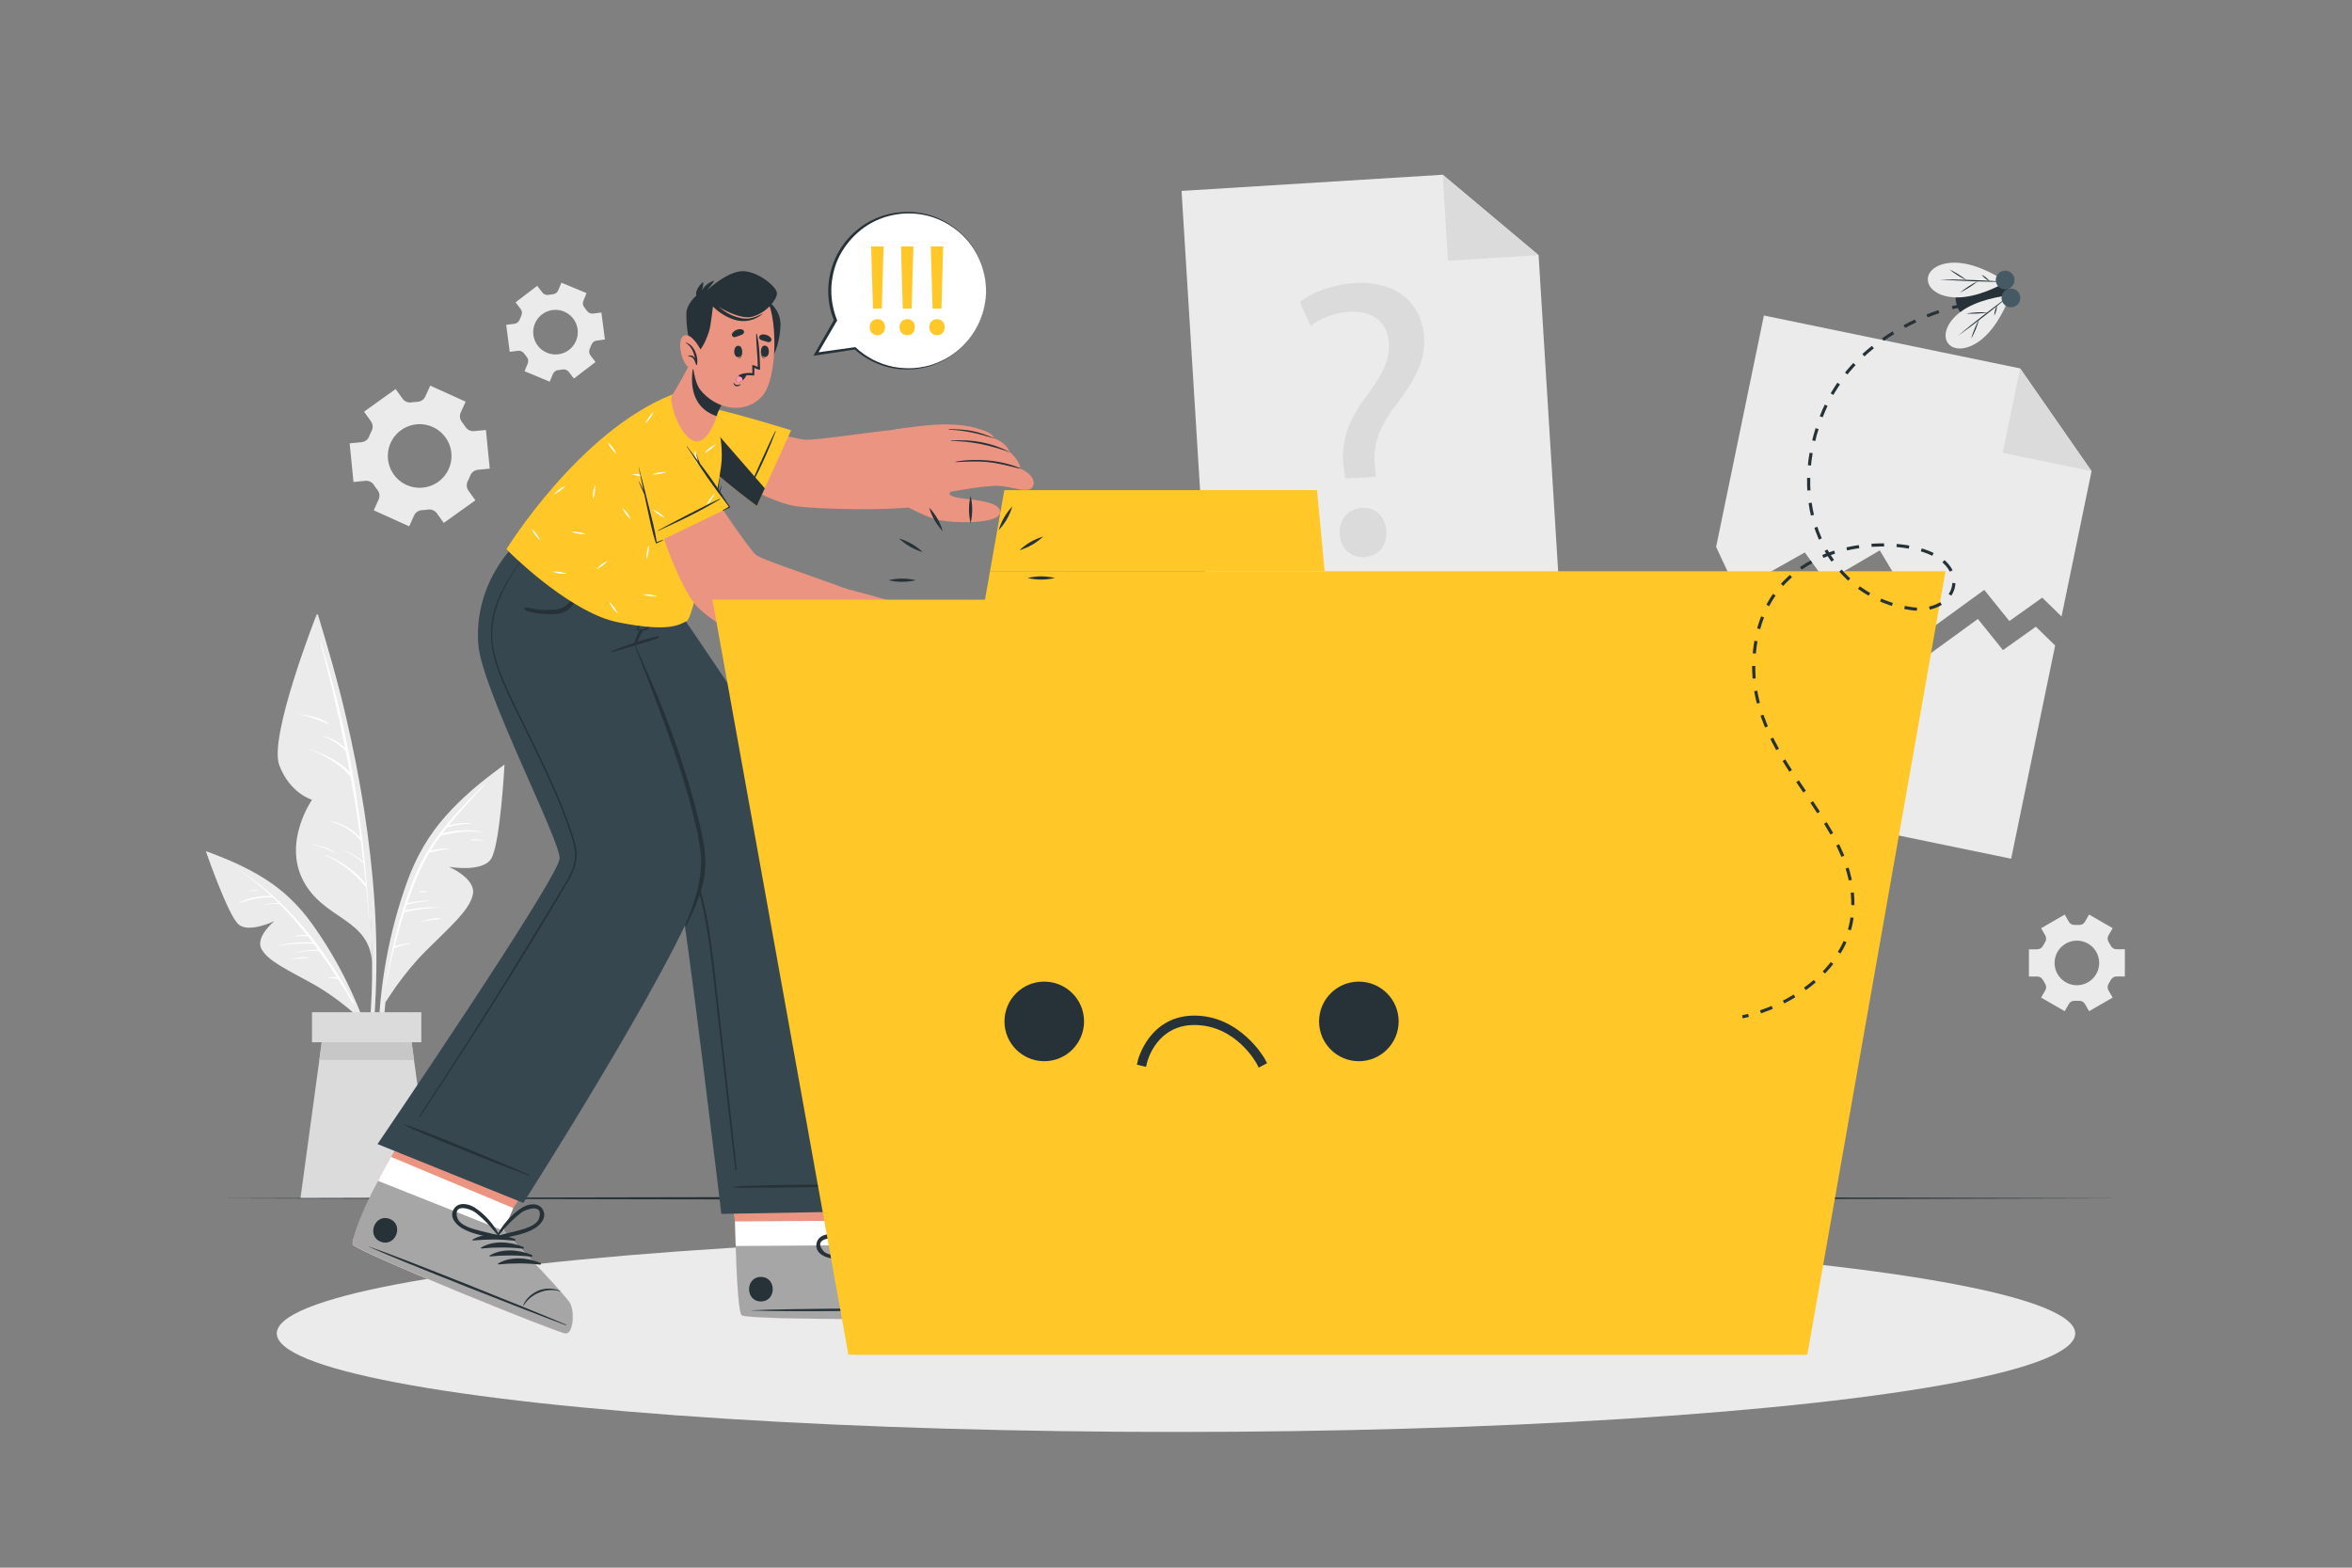 <?xml version="1.0" encoding="UTF-8"?>
<svg xmlns="http://www.w3.org/2000/svg" viewBox="0 0 750 500">
  <rect x="0" y="0" width="750" height="500" fill="#808080" stroke="none"/>
  <defs>
    <style>
      .cls-1 {
        fill: #fff;
      }

      .cls-2 {
        fill: #dbdbdb;
      }

      .cls-3 {
        fill: #ff99ba;
      }

      .cls-4 {
        fill: #37474f;
      }

      .cls-5 {
        stroke: #f5a79e;
        stroke-linecap: round;
        stroke-linejoin: round;
        stroke-width: 0px;
      }

      .cls-5, .cls-6, .cls-7, .cls-8 {
        fill: none;
      }

      .cls-9 {
        fill: #455a64;
      }

      .cls-10 {
        fill: #a6a6a6;
      }

      .cls-11 {
        fill: #c7c7c7;
      }

      .cls-6 {
        stroke-dasharray: 0 0 4 4;
      }

      .cls-6, .cls-7 {
        stroke: #263238;
        stroke-miterlimit: 10;
      }

      .cls-12 {
        fill: #eb9481;
      }

      .cls-13 {
        fill: #ebebeb;
      }

      .cls-14 {
        fill: #ffc727;
      }

      .cls-8 {
        opacity: .1;
      }

      .cls-15 {
        fill: #263238;
      }
    </style>
  </defs>
  <g id="Background_Complete" data-name="Background Complete">
    <g>
      <polygon class="cls-13" points="666.95 150.27 657.38 196.62 651.22 190.61 640.74 198.08 632.73 188.14 614.77 201.2 599.42 175.53 582.3 185.56 575.51 176.2 553.77 188.45 547.23 174.44 562.47 100.63 644.17 117.5 666.95 150.27"/>
      <polygon class="cls-2" points="644.17 117.5 666.95 150.27 638.61 144.42 644.17 117.5"/>
      <polygon class="cls-13" points="655.34 205.88 641.31 273.88 531.26 251.16 545.19 183.71 551.73 197.71 573.48 185.46 580.26 194.82 597.39 184.8 612.73 210.47 630.7 197.41 638.7 207.35 649.19 199.88 655.34 205.88"/>
    </g>
    <g>
      <polygon class="cls-13" points="497.83 197.91 385.68 204.85 376.77 60.89 460.05 55.73 490.62 81.38 497.83 197.91"/>
      <polygon class="cls-2" points="460.05 55.73 490.62 81.38 461.74 83.17 460.05 55.73"/>
      <path class="cls-2" d="m428.96,152.6l-.43-3.25c-1.13-6.73.71-14.26,6.56-22.13,5.27-6.96,8.13-12.03,7.82-17.68-.36-6.4-4.61-10.44-12.52-10.12-4.52.25-9.45,2.04-12.45,4.6l-3.45-7.73c3.97-3.24,11.01-5.65,17.66-6.02,14.42-.81,21.44,7.73,21.98,17.26.48,8.53-3.94,14.94-9.56,22.43-5.15,6.83-6.85,12.46-6.12,18.84l.31,3.25-9.78.55Zm-1.78,17.71c-.26-4.64,2.69-8.08,7.08-8.32,4.39-.25,7.58,2.85,7.84,7.49.25,4.39-2.45,7.94-7.09,8.2-4.39.25-7.59-2.97-7.84-7.36Z"/>
    </g>
    <g>
      <path class="cls-13" d="m148.48,128.11l-11.29-5.12-1.56,3.46c-.46,1.02-1.46,1.66-2.57,1.71-.62.03-1.23.09-1.84.18-1.1.17-2.2-.28-2.85-1.18l-2.21-3.08-10.08,7.22,2.21,3.08c.65.9.71,2.09.2,3.08-.29.55-.54,1.11-.76,1.69-.4,1.04-1.34,1.78-2.45,1.88l-3.78.37,1.22,12.33,3.79-.38c1.11-.11,2.16.44,2.77,1.38.16.26.33.51.51.76.18.25.36.49.55.73.69.87.88,2.04.42,3.05l-1.58,3.48,11.29,5.12,1.57-3.46c.46-1.02,1.46-1.66,2.57-1.71.61-.03,1.23-.09,1.84-.18,1.1-.17,2.2.28,2.85,1.18l2.21,3.08,10.08-7.22-2.21-3.08c-.65-.9-.71-2.09-.2-3.08.28-.55.54-1.11.76-1.68.4-1.04,1.34-1.78,2.45-1.89l3.78-.37-1.22-12.33-3.79.37c-1.11.11-2.15-.44-2.76-1.38-.16-.26-.34-.51-.52-.76-.18-.25-.36-.49-.55-.73-.7-.87-.88-2.05-.42-3.06l1.57-3.46Zm-6.4,11.41c3.26,4.56,2.22,10.89-2.34,14.16-4.56,3.26-10.9,2.22-14.17-2.33-3.26-4.56-2.22-10.91,2.34-14.17,4.56-3.26,10.9-2.21,14.16,2.35Z"/>
      <path class="cls-13" d="m658.38,291.71l-7.52,4.34,1.33,2.3c.39.68.35,1.51-.07,2.16-.24.36-.45.74-.65,1.12-.35.69-1.06,1.14-1.83,1.14h-2.66v8.68h2.66c.78,0,1.48.45,1.83,1.14.2.39.41.76.65,1.12.43.65.46,1.49.07,2.16l-1.33,2.3,7.52,4.34,1.33-2.31c.39-.68,1.13-1.05,1.92-1.01.21.01.43.02.64.02s.43,0,.64-.02c.78-.04,1.52.33,1.91,1l1.34,2.32,7.52-4.34-1.33-2.31c-.39-.68-.35-1.51.08-2.16.24-.36.45-.73.65-1.12.35-.69,1.05-1.14,1.83-1.14h2.66v-8.68h-2.66c-.78,0-1.48-.45-1.83-1.14-.2-.39-.41-.76-.65-1.12-.43-.65-.47-1.49-.08-2.16l1.33-2.31-7.52-4.34-1.33,2.31c-.39.68-1.13,1.05-1.91,1.01-.21-.01-.43-.02-.64-.02s-.43,0-.64.02c-.78.04-1.53-.33-1.92-1.01l-1.33-2.31Zm3.89,8.3c3.93,0,7.11,3.18,7.11,7.11s-3.18,7.11-7.11,7.11-7.11-3.19-7.11-7.11,3.19-7.11,7.11-7.11Z"/>
      <path class="cls-13" d="m171.3,91.16l-6.9,5.27,1.62,2.11c.48.62.55,1.45.21,2.16-.19.39-.35.79-.5,1.2-.26.73-.9,1.27-1.67,1.37l-2.64.34,1.12,8.61,2.64-.34c.77-.1,1.53.25,1.97.9.25.36.51.7.79,1.03.51.59.65,1.41.35,2.14l-1.02,2.45,8.02,3.33,1.02-2.46c.3-.72.99-1.19,1.77-1.25.21-.02.42-.04.64-.07.21-.03.42-.06.63-.1.77-.14,1.55.13,2.02.75l1.63,2.13,6.9-5.27-1.62-2.12c-.47-.62-.54-1.45-.2-2.16.19-.39.35-.79.5-1.19.26-.73.9-1.27,1.67-1.37l2.64-.34-1.12-8.61-2.64.34c-.77.1-1.53-.25-1.97-.89-.24-.36-.51-.7-.79-1.03-.51-.59-.65-1.41-.35-2.14l1.02-2.46-8.02-3.33-1.02,2.46c-.3.72-.99,1.18-1.76,1.25-.21.02-.43.04-.64.07-.21.03-.42.06-.63.1-.77.14-1.56-.13-2.03-.75l-1.62-2.11Zm4.92,7.73c3.89-.51,7.46,2.24,7.97,6.13.51,3.89-2.24,7.47-6.13,7.97-3.89.51-7.47-2.24-7.97-6.14-.51-3.89,2.24-7.46,6.14-7.97Z"/>
    </g>
    <g>
      <g>
        <path class="cls-13" d="m119.82,316.78c.39-9.68.24-19.37-.4-29.03-1.31-19.93-4.59-39.71-9.1-59.15-2.54-10.95-5.66-21.71-8.91-32.46-.1-.32-.62-.23-.53.11,10.06,37.9,18.32,77,17.75,116.4-.16,11.02-1.44,21.85-2.48,32.81-.03.29.45.41.52.11,2.08-9.38,2.75-19.2,3.14-28.77Z"/>
        <path class="cls-13" d="m100.88,196.24s-15.25,38.7-11.83,47.79c3.41,9.1,10.45,11.04,10.45,11.04,0,0-9.33,13.32-2.81,25.81,6.52,12.49,21,11.9,21.96,26.06,0,0,.81-59.22-17.77-110.7Z"/>
        <path class="cls-1" d="m117,282.49c.02-.06.01-.13-.02-.2-2.14-26.31-6.81-52.54-14.79-77.85-.02-.07-.15-.05-.13.03,3.02,11.32,5.71,22.7,8.01,34.14-1.98-2.04-4.57-3.21-7.28-4.06-.05-.02-.08.06-.03.08,2.82,1.22,5.52,2.63,7.51,5.02.45,2.24.88,4.49,1.3,6.73-3.41-3.81-8.13-5.7-12.86-7.49-.07-.03-.1.08-.04.1,4.92,2,9.83,4.59,13.17,8.83,1.16,6.42,2.18,12.87,3.06,19.33-2.49-2.6-5.56-4.35-9.09-5.21-.11-.03-.17.13-.06.16,3.62,1.04,6.74,3.07,9.22,5.91.02.02.04.03.06.04.31,2.27.59,4.55.86,6.83-1.92-1.64-4.04-2.88-6.37-3.84-.06-.03-.1.07-.03.1,2.37,1.01,4.5,2.46,6.38,4.22.03.02.05.02.08.03.25,2.17.51,4.33.73,6.51-3.5-4.21-7.82-7.26-12.93-9.23-.1-.04-.15.11-.06.16,4.97,2.16,9.35,5.59,12.74,9.81.09.12.21.13.32.1.33,3.33.62,6.67.87,10.01,0,.05.08.05.08,0-.19-3.42-.43-6.84-.71-10.26Z"/>
        <path class="cls-1" d="m104.75,230.71c-2.64-1.82-6-2.59-9.16-2.86-.08,0-.08.11,0,.12,3.28.49,6.04,1.68,9.06,2.96.13.06.22-.14.11-.22Z"/>
        <path class="cls-1" d="m106.6,271.68c-2.09-1.26-4.48-1.97-6.88-2.35-.08-.01-.09.12,0,.13,2.43.44,4.59,1.31,6.8,2.39.09.05.17-.11.08-.16Z"/>
      </g>
      <g>
        <path class="cls-13" d="m159.9,244.67c-6.36,4.47-12.46,9.63-17.65,15.43-5.53,6.18-9.56,13.2-12.38,20.99-5.77,15.96-8.93,33.24-9.22,50.2-.16,9.51.68,18.94,2.72,28.23.07.34.58.24.53-.1-2.49-16.35-2.4-33.03.28-49.34,2.62-16.01,6.73-33.43,16.91-46.44,5.54-7.08,12.45-12.66,19.28-18.42.36-.3-.1-.8-.47-.54Z"/>
        <path class="cls-13" d="m122.9,319.75s5.24-8.82,12.86-16.44c7.63-7.62,14.05-13.04,15.04-18.09.99-5.04-7.64-8.76-7.64-8.76,0,0,10.55,1.89,13.44-2.53,2.89-4.43,4.28-30.08,4.28-30.08,0,0-19.2,13.71-28.15,32.93-8.95,19.22-9.84,42.98-9.84,42.98Z"/>
        <path class="cls-1" d="m154.25,250.42c-8.08,7.94-16.21,16.39-20.97,26.82-1.63,3.57-3.02,7.28-4.24,11.06,0,0,0,.01,0,.02-.25.76-.49,1.51-.73,2.28-.02.04-.04.08-.04.12-2.35,7.79-4.01,15.84-5.45,23.7,0,.05.07.08.08.03.83-4,1.74-8.04,2.76-12.07.04,0,.07,0,.11-.02,1.63-.69,3.28-1.12,5.04-1.28.11-.01.11-.21-.01-.2-1.7.08-3.37.38-4.98.91.93-3.63,1.94-7.26,3.08-10.83,3.71-.91,7.58-1.4,11.39-1.49.04,0,.05-.06,0-.06-3.84-.18-7.45.15-11.2.95.2-.61.4-1.22.61-1.83,2.5-.57,5.02-1.05,7.58-1.28.05,0,.04-.08,0-.08-2.51.07-4.98.33-7.42.9,1.04-3.09,2.17-6.14,3.43-9.11,1.04-2.46,2.27-4.79,3.63-7.04,2.05-.46,4.04-.91,6.15-1.1.06,0,.05-.1,0-.1-1.91-.12-3.9.02-5.75.57,1.01-1.63,2.07-3.23,3.21-4.78,0,0,0,0,0,0,4.31-.95,8.67-1.84,13.07-1.01.08.01.1-.11.03-.13-4.19-1.1-8.35-.47-12.53.36.46-.61.92-1.2,1.39-1.8,2.64-.82,5.27-1.21,8.05-1.26.06,0,.07-.08,0-.09-2.53-.24-5.06,0-7.5.67,3.56-4.42,7.49-8.58,11.38-12.69.18-.19.04-.3-.15-.11Z"/>
        <path class="cls-1" d="m154.03,267.91c-1.26-.13-2.55-.28-3.82-.13-.15.02-.14.27.01.27,1.26.04,2.53-.06,3.79.01.1,0,.11-.14.01-.15Z"/>
        <path class="cls-1" d="m140.21,292.8c-2.02-.02-4.03.52-5.92,1.19-.05.02-.02.1.03.08,1.95-.47,3.93-.65,5.91-.98.16-.03.15-.29-.02-.29Z"/>
        <path class="cls-1" d="m136.07,284.2c-.82-.04-1.7.1-2.51.23-.08.01-.08.15,0,.15.82.01,1.71.04,2.52-.12.14-.03.14-.25-.01-.26Z"/>
      </g>
      <g>
        <path class="cls-13" d="m66.61,271.89c6.18,2.15,12.31,4.91,17.85,8.4,5.9,3.73,10.79,8.47,14.87,14.12,8.36,11.58,14.91,24.84,19.06,38.49,2.33,7.66,3.82,15.48,4.33,23.47.02.29-.41.33-.45.04-1.77-13.8-5.7-27.28-11.63-39.87-5.82-12.35-13.18-25.49-24.42-33.67-6.12-4.45-13-7.37-19.86-10.45-.36-.16-.1-.67.26-.55Z"/>
        <path class="cls-13" d="m113.91,324.1s-6.28-5.93-14.21-10.33c-7.93-4.41-14.39-7.31-16.35-11.16-1.97-3.85,4.16-8.85,4.16-8.85,0,0-8.1,3.97-11.46,1.06-3.36-2.92-10.42-23.36-10.42-23.36,0,0,18.71,6.66,30.39,20.14,11.68,13.48,17.9,32.51,17.9,32.51Z"/>
        <path class="cls-1" d="m112.93,319.89c-9.36-17.56-21.84-33.45-38.95-43.94,0,0-.02,0,0,.01,4.5,2.87,8.65,6.18,12.52,9.8-3.46-.1-6.99.46-10.06,2.12-.07.04-.02.13.05.11,3.42-1.16,6.71-1.92,10.35-1.75.05,0,.08-.02.12-.04.61.58,1.21,1.16,1.8,1.75-1.8.08-3.62.33-5.37.71-.05.01-.03.08.01.07,1.9-.37,3.75-.49,5.68-.47,3.14,3.15,6.06,6.52,8.82,10.02-1.25-.18-2.56-.08-3.76.27-.09.03-.07.15.03.14,1.36-.17,2.66-.15,4.01-.06.51.65,1.03,1.3,1.53,1.96-3.85-.23-7.62.14-11.35,1.1-.06.01-.04.1.02.09,3.86-.76,7.74-1,11.66-.76.48.63.93,1.28,1.4,1.92-2.3-.07-4.52.22-6.76.77-.09.02-.06.15.03.14,2.3-.52,4.64-.66,7-.55,2.01,2.77,3.94,5.61,5.79,8.48-.98-.2-2.01-.09-2.97.18-.05.01-.04.09.02.08,1.1-.13,2.13.01,3.21.15,1.67,2.59,3.28,5.21,4.82,7.85.13.22.49.06.37-.18Z"/>
        <path class="cls-1" d="m98.38,305.32c-1.83-.16-3.69.13-5.44.66-.05.02-.04.09.02.08,1.8-.33,3.58-.46,5.4-.55.12,0,.14-.18.01-.19Z"/>
        <path class="cls-1" d="m82.06,283.92c-.83-.09-1.69.01-2.51.15-.1.02-.07.16.03.15.82-.09,1.64-.06,2.46-.08.13,0,.16-.2.02-.21Z"/>
      </g>
      <g>
        <g>
          <polygon class="cls-2" points="138.04 382.18 95.81 382.18 101.83 338.07 103.37 326.76 130.48 326.76 132.02 338.07 138.04 382.18"/>
          <polygon class="cls-11" points="132.02 338.07 101.83 338.07 103.37 326.76 130.48 326.76 132.02 338.07"/>
        </g>
        <rect class="cls-2" x="99.49" y="322.84" width="34.86" height="9.58"/>
      </g>
    </g>
  </g>
  <g id="Floor">
    <path class="cls-15" d="m68.96,382.18c194.79-.61,413.29-.62,608.07,0-194.79.62-413.29.61-608.07,0h0Z"/>
  </g>
  <g id="Shadow">
    <ellipse class="cls-13" cx="375" cy="425.29" rx="286.74" ry="31.42"/>
  </g>
  <g id="Character">
    <g>
      <g>
        <g>
          <g>
            <path class="cls-12" d="m308.25,420.09c-2.33.79-69.14,1.02-71.7-.58-.97-.6-1.57-10.33-1.97-22.11-.09-2.54-.16-5.17-.22-7.84l-5.42-35.64,44.66-.29,4.22,35.64-.17,7.84s25.62,11.35,28.23,13.41c2.6,2.06,4.69,8.76,2.36,9.55Z"/>
            <path class="cls-1" d="m308.25,420.09c-2.33.79-69.14,1.02-71.7-.58-1.18-.74-1.82-14.95-2.18-29.94l43.46-.28-.17,7.84s25.62,11.35,28.23,13.41c2.6,2.06,4.69,8.76,2.36,9.55Z"/>
            <g>
              <path class="cls-10" d="m308.25,420.09c-2.33.79-69.14,1.02-71.7-.58-.97-.6-1.57-10.33-1.97-22.11l43.08-.28s25.62,11.35,28.23,13.41c2.6,2.06,4.69,8.76,2.36,9.55Z"/>
              <g>
                <g>
                  <path class="cls-15" d="m307.28,417.42c-11.2-.24-56.4-.13-67.49.49-.09,0-.09.07,0,.07,11.1.48,56.29,0,67.49-.38.24,0,.24-.18,0-.18Z"/>
                  <path class="cls-15" d="m301.59,408.15c-2.66-.1-5.25,1.17-6.69,2.76-1.39,1.52-2.57,3.67-2.48,5.99,0,.07.13.07.14,0,.62-4.39,4.6-8.25,9.04-8.61.09,0,.09-.14,0-.14Z"/>
                  <path class="cls-15" d="m282.01,398.23c-4.48-.05-9.67,1.55-12.45,5.23-.11.14.1.29.23.22,4.05-2.1,7.89-3.67,12.3-4.9.31-.09.24-.55-.08-.55Z"/>
                  <path class="cls-15" d="m285.48,399.56c-4.48-.05-9.67,1.55-12.45,5.23-.11.14.1.29.23.22,4.04-2.1,7.89-3.67,12.3-4.9.31-.09.24-.55-.08-.55Z"/>
                  <path class="cls-15" d="m288.94,400.9c-4.48-.05-9.67,1.55-12.45,5.23-.11.14.1.29.23.22,4.04-2.1,7.89-3.67,12.3-4.9.31-.09.24-.55-.08-.55Z"/>
                  <path class="cls-15" d="m292.41,402.24c-4.48-.05-9.67,1.55-12.45,5.23-.11.14.1.29.23.22,4.04-2.1,7.89-3.67,12.3-4.9.31-.09.24-.55-.08-.55Z"/>
                  <path class="cls-15" d="m242.61,407.26c-5.03.03-4.99,7.85.05,7.82,5.03-.03,4.99-7.85-.05-7.82Z"/>
                </g>
                <path class="cls-15" d="m286.81,386.25c-2.28-1.87-5.13-.02-6.52,1.93-2.25,3.17-3.8,7.61-4.03,11.48,0,.1.07.13.14.13.1.32.48.59.81.36,3.18-2.22,6.86-4.2,9.27-7.33,1.41-1.83,2.49-4.8.33-6.57Zm-5.47,9.55c-1.54,1.13-3.12,2.18-4.62,3.36.79-2.24,1.48-4.5,2.5-6.65.49-1.03,1-2.08,1.63-3.03.97-1.48,5.36-5.25,5.82-.37.26,2.69-3.49,5.34-5.33,6.69Z"/>
                <path class="cls-15" d="m265.13,401.36c3.91.59,7.93-.54,11.76-1.15.4-.06.49-.52.33-.82.06-.05.08-.12.01-.19-2.85-2.62-7.04-4.75-10.86-5.48-2.36-.45-5.7.2-6.04,3.13-.32,2.77,2.52,4.16,4.8,4.5Zm-2.72-2.54c-3.05-3.83,2.72-4.16,4.45-3.77,1.11.26,2.21.65,3.27,1.06,2.23.85,4.29,2,6.42,3.06-1.9.18-3.77.53-5.66.78-2.26.3-6.8.99-8.48-1.13Z"/>
              </g>
            </g>
          </g>
          <g>
            <path class="cls-4" d="m163.32,189.2s51.87,88.24,53.26,94.43c2.13,9.52,13.45,103.53,13.45,103.53l53.97-.97s-9.3-82.89-18.11-110.2c-6.35-19.67-52.12-84.91-52.12-84.91l-50.44-1.89Z"/>
            <g>
              <path class="cls-15" d="m279.09,377.93c-7.75-.06-35.22-.37-45.53.6-.08,0-.08.14,0,.15,3.55.51,37.79-.28,45.53-.53.15,0,.14-.21,0-.21Z"/>
              <path class="cls-15" d="m172.17,197.3c3.4,5.33,6.99,10.55,10.46,15.84,3.48,5.29,6.94,10.58,10.36,15.91,6.83,10.64,13.49,21.39,20.02,32.21,3.06,5.07,5.98,10.2,8.09,15.73,2.08,5.48,3.5,11.19,4.55,16.94,1.06,5.79,1.75,11.64,2.41,17.49.7,6.23,1.39,12.45,2.09,18.68,1.42,12.74,2.84,25.48,4.27,38.22.17,1.56.35,3.13.5,4.69.02.23-.39.27-.42.04-1.59-12.66-2.91-25.35-4.35-38.03-.72-6.31-1.44-12.62-2.15-18.93-.67-5.87-1.3-11.74-2.21-17.58-.89-5.73-2.06-11.44-3.8-16.99-1.82-5.8-4.41-11.24-7.46-16.51-6.25-10.79-12.87-21.39-19.49-31.97-6.68-10.67-13.41-21.3-20.4-31.78-.86-1.29-1.73-2.58-2.63-3.85-.07-.1.1-.19.17-.09Z"/>
            </g>
          </g>
        </g>
        <g>
          <g>
            <path class="cls-12" d="m180.32,425.29c-2.46-.15-66-25.89-67.77-28.33-.06-.08-.09-.24-.1-.47.01-2.18,4.41-9.83,8.09-19.87.23-.64,1.87-3.62,4.15-7.64,6.26-11.03,17.33-29.92,17.33-29.92l41.53,16.5-19.88,29.76-3.09,7.2s19.49,20.14,21.14,23.03c1.64,2.88,1.06,9.88-1.39,9.74Z"/>
            <path class="cls-1" d="m180.32,425.29c-2.46-.15-66-25.89-67.77-28.33-.06-.08-.09-.24-.1-.47.01-2.18,4.41-9.83,8.09-19.87.23-.64,1.87-3.62,4.15-7.64l38.98,16.33-3.09,7.2s19.49,20.14,21.14,23.03c1.64,2.88,1.06,9.88-1.39,9.74Z"/>
            <g>
              <path class="cls-10" d="m180.32,425.29c-2.46-.14-65.99-25.89-67.76-28.33-.67-.92,2.17-9.6,7.99-20.33l40.03,15.9s19.49,20.13,21.14,23.02c1.64,2.88,1.06,9.88-1.4,9.74Z"/>
              <g>
                <g>
                  <path class="cls-15" d="m180.42,422.45c-10.29-4.42-52.23-21.28-62.74-24.86-.09-.03-.11.03-.03.07,10.11,4.6,52.18,21.12,62.7,24.97.22.08.29-.08.07-.17Z"/>
                  <path class="cls-15" d="m178.62,411.72c-2.43-1.09-5.3-.88-7.24.05-1.86.89-3.76,2.43-4.55,4.62-.02.06.09.11.13.05,2.22-3.83,7.36-5.92,11.61-4.59.09.03.13-.09.05-.13Z"/>
                  <path class="cls-15" d="m164.19,395.18c-4.14-1.72-9.55-2.19-13.5.18-.15.09-.02.31.13.29,4.54-.43,8.69-.44,13.24.07.32.04.43-.42.13-.54Z"/>
                  <path class="cls-15" d="m166.9,397.72c-4.14-1.73-9.55-2.19-13.5.18-.15.09-.02.31.13.29,4.54-.43,8.69-.44,13.24.07.32.04.43-.42.13-.54Z"/>
                  <path class="cls-15" d="m169.62,400.26c-4.14-1.72-9.55-2.19-13.5.18-.15.09-.02.31.13.29,4.54-.43,8.69-.44,13.24.07.32.04.43-.42.13-.54Z"/>
                  <path class="cls-15" d="m172.33,402.8c-4.14-1.73-9.55-2.19-13.5.18-.15.09-.02.31.13.29,4.54-.43,8.69-.44,13.24.07.32.04.43-.42.13-.54Z"/>
                  <path class="cls-15" d="m124.28,388.77c-4.67-1.86-7.57,5.4-2.89,7.26,4.67,1.86,7.57-5.4,2.89-7.26Z"/>
                </g>
                <path class="cls-15" d="m173.14,385.88c-1.41-2.59-4.74-1.95-6.77-.65-3.28,2.09-6.37,5.63-8.04,9.13-.04.09.01.15.08.17-.03.33.22.73.61.64,3.78-.86,7.94-1.32,11.34-3.31,1.99-1.17,4.11-3.52,2.78-5.97Zm-8.65,6.8c-1.85.47-3.71.85-5.55,1.38,1.57-1.78,3.06-3.61,4.82-5.23.84-.77,1.71-1.55,2.64-2.2,1.45-1.01,6.93-2.85,5.53,1.84-.77,2.59-5.24,3.64-7.45,4.2Z"/>
                <path class="cls-15" d="m147.37,391.75c3.4,2.01,7.55,2.47,11.33,3.35.39.09.65-.3.62-.63.07-.02.12-.08.08-.17-1.66-3.5-4.74-7.05-8.02-9.15-2.02-1.3-5.36-1.95-6.77.63-1.34,2.45.77,4.8,2.76,5.97Zm-1.56-3.38c-1.39-4.7,4.09-2.84,5.54-1.82.93.65,1.8,1.43,2.64,2.21,1.75,1.62,3.23,3.46,4.8,5.24-1.83-.54-3.69-.92-5.54-1.4-2.2-.57-6.67-1.64-7.43-4.23Z"/>
              </g>
            </g>
          </g>
          <g>
            <path class="cls-4" d="m166.88,383.66l-46.49-18.77s57.64-84.74,58.06-91.05c.38-5.59-24.94-54.21-25.94-68.38-1.08-15.29,6.29-27.13,14.38-34.47l47.96,20.38s-5.06,8.1-13.03,12.6c0,0,24.59,56.2,23.2,73.48-1.4,17.37-58.14,106.21-58.14,106.21Z"/>
            <g>
              <path class="cls-15" d="m168.94,374.82c-6.72-2.89-4.75-2.16-11.51-4.97-3.31-1.38-25.03-10.41-28.34-11.15-.07-.02-.12.1-.06.14,2.89,1.77,24.77,10.42,28.11,11.74,6.81,2.68,4.88,1.84,11.72,4.45.13.05.21-.14.08-.2Z"/>
              <g>
                <path class="cls-15" d="m209.71,202.94c-5,1.07-9.9,2.84-14.61,4.74-.18.07-.1.35.1.29,4.9-1.43,9.89-2.77,14.7-4.46.38-.13.19-.65-.19-.57Z"/>
                <path class="cls-15" d="m204.02,200.97c-.47.82-.87,1.69-1.23,2.57-.28.68-.63,1.41-.63,2.15,0,.14.19.18.28.09.56-.55.85-1.35,1.2-2.03.41-.79.83-1.58,1.22-2.38.26-.53-.56-.91-.85-.41Z"/>
                <path class="cls-15" d="m204.6,196.46c.29-.74.59-1.47.9-2.21.32-.76.69-1.5.96-2.28.04-.12.24-.04.19.08-.29.74-.48,1.53-.72,2.29-.24.76-.48,1.52-.74,2.28-.47,1.41-1.04,2.81-1.65,4.17.78-.01,1.59-.04,2.3-.4.77-.39,1.24-1.21,1.62-1.95.42-.83.81-1.67,1.25-2.49.48-.91,1.01-1.8,1.33-2.78.04-.12.23-.04.19.08-.72,2.02-1.43,4.05-2.56,5.91-.44.73-.8,1.5-1.61,1.78-.87.31-1.83.25-2.74.18-.11.03-.26-.04-.22-.18.43-1.51.91-3.04,1.5-4.5Z"/>
              </g>
              <path class="cls-15" d="m202.56,205.8c1.7,3.61,3.2,7.21,4.8,10.81,1.56,3.52,3.01,7.08,4.43,10.65,2.86,7.23,5.42,14.59,7.67,22.03,1.11,3.68,2.14,7.39,3.06,11.12.93,3.74,1.83,7.52,2.22,11.37.39,3.86.11,7.67-.96,11.4-1.09,3.78-2.53,7.09-4.23,10.63-1.04,2.16-1.4,1.87-.9.78,1.43-3.1,5.18-12.49,4.91-20.38-.13-3.81-.91-7.56-1.77-11.26-.88-3.78-1.87-7.53-2.95-11.25-2.13-7.34-4.66-14.53-7.26-21.71-1.46-4.02-3.02-8-4.5-12.02-1.49-4.04-3.03-7.68-4.68-12.1-.04-.12.13-.18.18-.07Z"/>
              <path class="cls-15" d="m167.27,193.87c.83-.31,1.99.2,2.84.34,1.09.18,2.19.29,3.29.33,1.09.04,2.18,0,3.27-.11,1.08-.1,2.19-.24,3.13-.83,1.59-.99,2.91-2.73,3.99-4.24,1.18-1.65,2.41-3.55,3.11-5.46.04-.12.21-.04.18.08-.35,1.11-.61,2.24-1.06,3.33-.42,1.02-.96,2-1.53,2.95-1.07,1.76-2.3,3.65-4.14,4.7-1.93,1.1-4.41,1.03-6.56.91-1.24-.07-2.48-.24-3.7-.49-.88-.19-2.36-.33-2.92-1.1-.1-.14-.05-.35.12-.41Z"/>
              <path class="cls-15" d="m133.66,356.03c7.64-11.56,15.14-23.22,22.5-34.96,7.38-11.77,14.63-23.63,21.78-35.55,1.71-2.85,3.68-5.7,4.78-8.86,1.2-3.43.52-6.76-.57-10.12-1.99-6.16-4.46-12.15-7.14-18.04-2.68-5.91-5.57-11.72-8.41-17.55-2.82-5.78-5.81-11.59-7.95-17.67-2.04-5.81-2.82-11.83-1.25-17.85,1.55-5.98,4.91-11.34,8.42-16.35.93-1.32,1.87-2.63,2.8-3.95.07-.1.22.02.15.12-3.87,5.22-7.64,10.75-9.91,16.88-1.12,3.03-1.85,6.22-1.92,9.45-.07,3.28.54,6.54,1.51,9.67,1.88,6.08,4.85,11.84,7.62,17.55,2.83,5.84,5.73,11.64,8.46,17.53,2.74,5.92,5.31,11.94,7.42,18.12.94,2.75,1.99,5.63,1.92,8.58-.07,3.23-1.61,6.14-3.21,8.86-6.95,11.86-14.17,23.56-21.47,35.2-7.33,11.68-14.81,23.28-22.41,34.79-.96,1.45-1.92,2.9-2.88,4.35-.12.18-.38-.03-.26-.21Z"/>
            </g>
          </g>
        </g>
      </g>
      <g>
        <g>
          <path class="cls-12" d="m217.51,137.47c4.33,9.5,26.19,22.59,36.43,24,7.37,1.01,29.74,1.36,37.41.19,8.99-1.37,2.12-25.63-3.19-25.01-14.6,1.71-27,3.61-30.89,3.61-4.76,0-30.51-8.27-33.62-9.43-7.59-2.85-8.6,1.26-6.14,6.64Z"/>
          <g>
            <path class="cls-14" d="m217.65,139.98c5.48,8.11,23.7,21.37,23.7,21.37l2.53-5.6,8.37-18.51s-16.73-5.28-27.74-7.63c-1.49-.32-2.8-.51-3.94-.56-7.03-.38-7.64,3.97-2.91,10.94Z"/>
            <path class="cls-15" d="m217.65,139.98c5.48,8.11,23.7,21.37,23.7,21.37l2.53-5.6c-6.79-7.89-17.28-19.84-23.31-26.71-7.03-.38-7.64,3.97-2.91,10.94Z"/>
            <path class="cls-15" d="m238.06,157.61c1.39-3.4,7.57-17.13,9.11-20.01.11-.2.26-.18.17.04-3.92,10.29-7.62,16.75-9.15,20.02-.04.08-.17.04-.14-.05Z"/>
          </g>
          <g>
            <path class="cls-12" d="m285.49,136.91c8.89-1.17,19.88-3.16,29.18.79,1.83.77,2.49,2.14,2.49,2.14,4.2,1.7,4.66,4.19,4.66,4.19,3.43,2.78,3.55,5.4,3.55,5.4,0,0,4.91,2.05,4.17,5.22-.82,3.56-7.56,0-12.47.29-11.24.69-27.03,4.82-30.25,5.35l-1.34-23.37Z"/>
            <path class="cls-15" d="m304.78,147.39c3.31-.14,6.56-.36,9.88-.05,3.64.34,7.08,1.28,10.6,2.15.11.03.16-.12.05-.17-6.14-2.58-14.01-3.26-20.54-2.08-.16.03-.16.16,0,.15Z"/>
            <path class="cls-15" d="m303.38,140.67c3.23.04,8.91.16,18.41,3.47.03.01.06-.04.03-.05-5.88-2.97-11.91-4.03-18.43-3.57-.2.01-.22.15,0,.15Z"/>
            <path class="cls-15" d="m302.69,137.04c5.49.28,8.92,1.16,14.44,2.82.03,0,.06-.04.02-.06-6.08-2.55-8.57-2.78-14.48-2.95-.2,0-.2.18.02.19Z"/>
            <path class="cls-12" d="m303.58,156.64c-1.43.67-1.09,1.42,1.65,2.06,2.76.65,14.08.82,13.68,4.77-.39,3.97-16.41,3.46-20.88,2.06-4.47-1.39-11.21-5.24-11.21-5.24,3.14-.53,10.62-2.54,16.76-3.65Z"/>
          </g>
        </g>
        <g>
          <path class="cls-15" d="m229.4,152.61c-.07,1.71-.24,3.45-.48,5.17.02-.06.05-.12.07-.18.33-.9.66-1.82,1.06-2.69.02-.05.1-.03.09.02-.18.94-.51,1.89-.87,2.78-.17.43-.35.85-.53,1.27-.12.77-.26,1.53-.42,2.28-.3,1.43-1.65,7.51-1.95,8.54-.06.22-.32.17-.31-.07.07-1.12,1.21-7.46,1.44-8.89.44-2.75,1.05-5.56,1.78-8.25.02-.06.11-.03.11.03Z"/>
          <g>
            <path class="cls-14" d="m218.98,198.08c-2.67,1.38-6.11,3.51-21.61.45-.97-.2-1.94-.43-2.92-.72-14.53-4.37-31.97-21.46-32.95-22.66,0,0,23.08-37.43,52.61-49.2,3.65-1.45,9.69,1.35,13.04,4.84,1.19,1.25,3.79,10.43,2.79,17.87-1,7.43-8.28,48.06-10.97,49.42Z"/>
            <g>
              <path class="cls-1" d="m216.92,148.32c.12,1.6-.09,3.16-.65,4.66-.12-1.6.1-3.16.65-4.66h0Z"/>
              <path class="cls-1" d="m206.85,173.81c.12,1.6-.09,3.16-.65,4.66-.12-1.6.1-3.16.65-4.66h0Z"/>
              <path class="cls-1" d="m189.74,154.54c.12,1.6-.09,3.16-.65,4.66-.12-1.6.1-3.16.65-4.66h0Z"/>
              <path class="cls-1" d="m223.51,172.51c.12,1.6-.09,3.16-.65,4.66-.12-1.6.1-3.16.65-4.66h0Z"/>
              <path class="cls-1" d="m201.54,151.24c1.6-.12,3.16.09,4.66.65-1.6.12-3.16-.1-4.66-.65h0Z"/>
              <path class="cls-1" d="m182.12,169.65c1.6-.12,3.16.09,4.66.65-1.6.12-3.16-.1-4.66-.65h0Z"/>
              <path class="cls-1" d="m204.96,189.58c1.6-.12,3.16.09,4.66.65-1.6.12-3.16-.1-4.66-.65h0Z"/>
              <path class="cls-1" d="m176.13,182.34c1.6-.12,3.16.09,4.66.65-1.6.12-3.16-.1-4.66-.65h0Z"/>
              <path class="cls-1" d="m216.77,130.4c1.6-.12,3.16.09,4.66.65-1.6.12-3.16-.1-4.66-.65h0Z"/>
              <path class="cls-1" d="m211.12,136.78c-1.04,1.22-2.3,2.17-3.76,2.84,1.04-1.22,2.3-2.17,3.76-2.84h0Z"/>
              <path class="cls-1" d="m180.33,154.91c-1.04,1.22-2.3,2.17-3.76,2.84,1.04-1.22,2.3-2.17,3.76-2.84h0Z"/>
              <path class="cls-1" d="m218.78,163.09c-1.04,1.22-2.3,2.17-3.76,2.84,1.04-1.22,2.3-2.17,3.76-2.84h0Z"/>
              <path class="cls-1" d="m193.88,178.77c-1.04,1.22-2.3,2.17-3.76,2.84,1.04-1.22,2.3-2.17,3.76-2.84h0Z"/>
              <path class="cls-1" d="m228.32,141.67c-1.04,1.22-2.3,2.17-3.76,2.84,1.04-1.22,2.3-2.17,3.76-2.84h0Z"/>
              <path class="cls-1" d="m227.8,159.84c-1.22-1.04-2.17-2.3-2.84-3.76,1.22,1.04,2.17,2.3,2.84,3.76h0Z"/>
              <path class="cls-1" d="m172.3,172.36c-1.22-1.04-2.17-2.3-2.84-3.76,1.22,1.04,2.17,2.3,2.84,3.76h0Z"/>
              <path class="cls-1" d="m221.05,187.25c-1.22-1.04-2.17-2.3-2.84-3.76,1.22,1.04,2.17,2.3,2.84,3.76h0Z"/>
              <path class="cls-1" d="m196.62,144.8c-1.22-1.04-2.17-2.3-2.84-3.76,1.22,1.04,2.17,2.3,2.84,3.76h0Z"/>
              <path class="cls-1" d="m197.05,195.73c-1.22-1.04-2.17-2.3-2.84-3.76,1.22,1.04,2.17,2.3,2.84,3.76h0Z"/>
              <path class="cls-1" d="m201.2,165.69c-1.22-1.04-2.17-2.3-2.84-3.76,1.22,1.04,2.17,2.3,2.84,3.76h0Z"/>
            </g>
          </g>
        </g>
        <g>
          <g>
            <path class="cls-12" d="m221.73,140.75c-3.76-.7-7.31-8.49-7.76-13.73-.03-.36,1.76-3.21,3.77-6.78,1.21-2.17,2.51-4.62,3.53-6.93.21-.48,1.44,1.11,1.44,1.11l2.68,2.05,8.85,6.79s-3.58,4.23-5.34,8.28c-.14.34-.25.67-.32,1-.01.05-.02.1-.05.17-.5,1.94-3.19,8.73-6.82,8.05Z"/>
            <path class="cls-15" d="m228.6,132.53s-.02.1-.05.17c-.48-.14-.99-.33-1.53-.58-9.69-4.54-5.42-17.53-5.42-17.53l3.79,1.88,8.85,6.79s-3.58,4.23-5.34,8.28c-.14.34-.25.67-.32,1Z"/>
          </g>
          <g>
            <path class="cls-15" d="m244.42,95.58s4.43,2.81,4.46,7.81c.03,5-1.96,9.89-2.42,10.06s-2.03-17.87-2.03-17.87Z"/>
            <path class="cls-12" d="m222.44,98.18c-2.66,5.26-2.53,21.8.8,26.06,4.82,6.18,14.1,8.31,19.71,2.2,5.43-5.92,4.88-27.48,1.03-31.5-5.66-5.92-17.6-4.52-21.53,3.24Z"/>
            <path class="cls-5" d="m222.87,124.01s0,0,0,0"/>
            <g>
              <g>
                <path class="cls-15" d="m236.56,111.43s-.09.06-.08.1c.06,1.13-.06,2.43-1.07,2.83-.03.01-.03.07.01.06,1.24-.2,1.38-1.93,1.14-2.99Z"/>
                <path class="cls-15" d="m235.53,110.28c-1.82-.1-1.87,3.55-.19,3.63,1.66.09,1.71-3.55.19-3.63Z"/>
              </g>
              <g>
                <path class="cls-15" d="m242.73,111.39s.09.05.09.1c-.05,1.13.07,2.43,1.09,2.82.03.01.03.07-.01.06-1.24-.19-1.4-1.92-1.16-2.98Z"/>
                <path class="cls-15" d="m243.76,110.23c1.82-.11,1.9,3.53.22,3.63-1.66.1-1.74-3.54-.22-3.63Z"/>
              </g>
              <path class="cls-15" d="m234.39,107.51c.5-.12.94-.31,1.42-.47.54-.19.99-.28,1.35-.76.19-.26.12-.72-.11-.93-.54-.49-1.26-.43-1.92-.23-.72.22-1.22.57-1.64,1.19-.41.6.24,1.36.89,1.21Z"/>
              <path class="cls-15" d="m245.02,109.12c-.5-.09-.95-.26-1.44-.4-.55-.16-1.01-.23-1.39-.69-.21-.25-.16-.71.06-.94.51-.52,1.23-.49,1.91-.33.73.18,1.24.5,1.7,1.1.44.58-.16,1.37-.83,1.25Z"/>
              <path class="cls-15" d="m233.99,122.12c.27.27.53.64.94.68.39.04.85-.13,1.22-.26.04-.01.07.03.05.06-.3.43-.92.69-1.44.59-.51-.1-.75-.54-.87-1.01-.02-.07.07-.09.11-.05Z"/>
              <path class="cls-15" d="m240.54,117.3s.05,1.69-.04,2.47c0,.07-2.22-.36-4.6.16-.36.08-.32-.21.09-.4.83-.38,1.87-.74,3.91-.52.08-.21-.12-2.6,0-2.59.43.01,1.25.39,1.74.6,0-3.52-.56-7.01-.51-10.51,0-.12.19-.14.21-.03.85,3.62.93,7.67,1.03,11.3.02.45-1.53-.31-1.83-.48Z"/>
              <g>
                <path class="cls-15" d="m238.29,119.17s-.79,1.98-2.1,2.51c-1.51.61-2.03-.76-.49-1.97.81-.63,2.59-.54,2.59-.54Z"/>
                <path class="cls-3" d="m236.72,121.37c-.17.13-.34.24-.53.31-1.39.56-1.94-.55-.82-1.67.76.06,1.59.34,1.35,1.36Z"/>
              </g>
            </g>
            <g>
              <path class="cls-15" d="m221.68,112.33c1.83.56,3.93-4.94,4.53-7.05.52-1.86,1.13-7.77,1.22-8.18.09-.4,7.97,5.23,12.58,3.88,4.61-1.35,7.69-5.48,7.75-7.41.06-1.93-5.66-6.83-10.61-7.08-4.95-.25-11.65,6.04-11.65,6.04,0,0,2.28-2.72,2.2-2.94-.08-.22-3.28,1.06-3.87,3.33,0,0,.63-2.86.39-2.91-.24-.05-2.73,2.4-2.17,4.25,0,0-2.88,2.49-3.14,5.22-.27,2.73.62,12.18,2.77,12.84Z"/>
              <path class="cls-15" d="m243.28,100.02c-1.4.64-2.81,1.35-4.35,1.56-1.67.22-3.41-.2-4.97-.8-1.59-.61-3.04-1.5-4.36-2.58-1.15-.95-2.18-2.09-3.41-2.94-.31-.21-.66.23-.48.52,1.87,2.8,5.18,5.15,8.36,6.16,3.35,1.06,6.51.32,9.22-1.88.02-.01,0-.05-.02-.04Z"/>
            </g>
            <g>
              <path class="cls-12" d="m223.59,111.84s-2.84-5.76-5.4-4.83c-2.56.93-.98,8.9,1.63,10.35,2.61,1.46,4.01-.93,4.01-.93l-.24-4.59Z"/>
              <path class="cls-15" d="m218.7,109.28s-.06.05-.03.07c1.82,1.09,2.57,3.05,3,5.02-.47-.81-1.19-1.32-2.26-.78-.06.03-.02.12.04.11.82-.05,1.38.18,1.81.9.31.51.48,1.12.68,1.68.06.19.39.14.36-.07,0-.02,0-.03,0-.05.43-2.47-.96-6.23-3.58-6.89Z"/>
            </g>
          </g>
        </g>
        <g>
          <g>
            <path class="cls-12" d="m204.84,137.56c-1.96,11.33,10.28,49.5,18.15,56.63,11.71,10.6,33.36,17.57,41.21,19.84,3.42.99,12.88-23.07,9.42-24.66-7.41-3.39-30.43-10.57-32.6-12.42-2.17-1.84-15.4-20.88-21.28-31.85-7.89-14.73-13.92-13.27-14.91-7.54Z"/>
            <g>
              <path class="cls-12" d="m267.79,187.25s10.21,2.6,16.81,4.62c3.68,1.12,9.82,3.62,12.15,5.68,3.48,3.09,16.06,18.21,12.46,21.34-3.26,2.83-12.42-11.54-12.42-11.54,0,0,10.52,13.68,5.97,16.37-4.55,2.69-12.74-14.92-12.74-14.92,0,0,10.5,14.3,5.36,16.33-3.88,1.53-12.2-14-12.2-14,0,0,8.94,12.35,5.02,14.1-4.33,1.93-12.91-11.92-12.91-11.92-10.72,2.77-16.95-.3-21.13-3.01-1.01-.66,13.64-23.06,13.64-23.06Z"/>
              <g>
                <path class="cls-15" d="m293.45,202.39c1.29,1.56,2.61,3.14,3.77,4.81,1.15,1.67,2.24,3.39,3.23,5.16,2.43,4.35,3.27,7.45,3.2,7.26-1.72-4.4-5.75-10.45-6.9-12.12-1.15-1.67-2.21-3.4-3.36-5.07-.03-.04.03-.08.07-.04Z"/>
                <path class="cls-15" d="m287.34,206.44c2.22,1.76,6.87,8.31,8.67,12.69.08.18-.02.17-.13,0-1.41-2.17-7.08-10.57-8.59-12.66-.02-.03.02-.06.05-.03Z"/>
                <path class="cls-15" d="m281.47,208.97c2.57,2.54,4.72,6.01,6.42,10.02.08.18-.07.15-.17-.02-2.07-3.37-3.67-6.03-6.35-9.92-.04-.06.05-.15.11-.09Z"/>
              </g>
            </g>
          </g>
          <g>
            <path class="cls-14" d="m215.97,138.39c-9.13-12.91-14.59-8.13-12.76,5.89,1.71,13.11,6.31,28.73,6.31,28.73l23.04-11.16s-10.75-15.19-16.59-23.46Z"/>
            <g>
              <path class="cls-1" d="m221.55,143.47c.6,1.48.88,3.04.8,4.64-.61-1.48-.87-3.04-.8-4.64h0Z"/>
              <path class="cls-1" d="m207.92,151.32c1.48-.6,3.04-.88,4.64-.8-1.48.61-3.04.87-4.64.8h0Z"/>
              <path class="cls-1" d="m208.51,131.24c-.62,1.48-1.53,2.77-2.71,3.85.62-1.48,1.53-2.76,2.71-3.85h0Z"/>
              <path class="cls-1" d="m227.95,157.35c-.62,1.48-1.53,2.77-2.71,3.85.62-1.48,1.53-2.76,2.71-3.85h0Z"/>
              <path class="cls-1" d="m212.01,165.18c-1.48-.62-2.77-1.53-3.85-2.71,1.48.62,2.76,1.53,3.85,2.71h0Z"/>
            </g>
            <path class="cls-15" d="m219.03,142.28c1.23,1.69,2.5,3.34,3.76,5-.32-.84-.6-1.68-.85-2.55-.01-.04.05-.06.06-.02.26.66.54,1.32.79,1.98.12.32.24.64.36.96.03.07.05.14.08.21.99,1.29,1.97,2.59,2.91,3.91,1.13,1.57,2.22,3.18,3.32,4.78,1.13,1.65,2.21,3.59,3.4,5.2.1.14-2.04,1-2.24,1.12-.2.11-.34-.08-.13-.15.2-.06,1.9-1.1,1.92-1.12-1.1-1.61-2.37-3.1-3.52-4.68-1.14-1.57-2.29-3.13-3.4-4.73-2.25-3.24-4.32-6.6-6.55-9.85-.03-.04.04-.08.07-.04Z"/>
            <path class="cls-15" d="m203.78,153.56c.35.68.73,1.36,1.04,2.06.13.29.25.58.38.87-.53-2.5-1.04-4.99-1.55-7.49,0-.03.04-.04.05-.01,1.06,4.05,2.12,8.09,3.1,12.16.94,3.88,2.06,7.8,2.6,11.76.32-.11,2.11-.85,2.16-.73.05.12-2.34,1.25-2.38,1.15-1.3-3.86-2.11-8.26-3-12.23-.25-1.12-.48-2.24-.72-3.37-.26-.68-.57-1.33-.88-1.98-.33-.7-.59-1.42-.87-2.14-.02-.04.05-.07.07-.03Z"/>
            <path class="cls-15" d="m209.89,169.15c3.2-1.81,16.57-8.73,19.57-10.03.21-.09.32.02.11.14-9.46,5.64-16.37,8.4-19.6,10.02-.08.04-.16-.07-.08-.12Z"/>
          </g>
        </g>
      </g>
    </g>
  </g>
  <g id="Folder">
    <g>
      <g>
        <g>
          <polygon class="cls-14" points="576.32 432.05 271.64 432.05 315.69 182.2 620.37 182.2 576.32 432.05"/>
          <polygon class="cls-14" points="419.97 156.32 320.26 156.32 315.69 182.2 422.4 182.2 419.97 156.32"/>
        </g>
        <g class="cls-8">
          <polygon points="576.32 432.05 271.64 432.05 315.69 182.2 620.37 182.2 576.32 432.05"/>
          <polygon points="419.97 156.32 320.26 156.32 315.69 182.2 422.4 182.2 419.97 156.32"/>
        </g>
      </g>
      <g>
        <path class="cls-15" d="m309.5,166.88c-.68-2.89-.69-5.81,0-8.7.69,2.89.68,5.81,0,8.7h0Z"/>
        <path class="cls-15" d="m300.64,169.44c-2.04-2.16-3.5-4.69-4.35-7.54,2.04,2.16,3.5,4.69,4.35,7.54h0Z"/>
        <path class="cls-15" d="m294.24,176.09c-2.85-.85-5.38-2.31-7.54-4.35,2.85.85,5.37,2.31,7.54,4.35h0Z"/>
        <path class="cls-15" d="m292.03,185.05c-2.89.68-5.81.69-8.7,0,2.89-.69,5.81-.68,8.7,0h0Z"/>
        <path class="cls-15" d="m294.6,193.91c-2.16,2.04-4.69,3.5-7.54,4.35,2.16-2.04,4.69-3.5,7.54-4.35h0Z"/>
        <path class="cls-15" d="m301.24,200.3c-.85,2.85-2.31,5.38-4.35,7.54.85-2.85,2.31-5.37,4.35-7.54h0Z"/>
        <path class="cls-15" d="m310.2,202.51c.68,2.89.69,5.81,0,8.7-.69-2.89-.68-5.81,0-8.7h0Z"/>
        <path class="cls-15" d="m319.06,199.95c2.04,2.16,3.5,4.69,4.35,7.54-2.04-2.16-3.5-4.69-4.35-7.54h0Z"/>
        <path class="cls-15" d="m325.45,193.3c2.85.85,5.38,2.31,7.54,4.35-2.85-.85-5.37-2.31-7.54-4.35h0Z"/>
        <path class="cls-15" d="m327.66,184.34c2.89-.68,5.81-.69,8.7,0-2.89.69-5.81.68-8.7,0h0Z"/>
        <path class="cls-15" d="m325.1,175.48c2.16-2.04,4.69-3.5,7.54-4.35-2.16,2.04-4.69,3.5-7.54,4.35h0Z"/>
        <path class="cls-15" d="m318.45,169.09c.85-2.85,2.31-5.38,4.35-7.54-.85,2.85-2.31,5.37-4.35,7.54h0Z"/>
      </g>
      <polygon class="cls-14" points="575.87 432.05 270.53 432.05 227.18 191.27 532.52 191.27 575.87 432.05"/>
      <g>
        <circle class="cls-15" cx="332.99" cy="325.77" r="12.69"/>
        <circle class="cls-15" cx="433.31" cy="325.77" r="12.69"/>
        <path class="cls-15" d="m401.38,340.49l-.7-1.33c-.06-.12-6.62-12.24-19.81-12.24-12.03,0-14.96,11.41-15.08,11.9l-.36,1.45-2.91-.7.35-1.46c.03-.14,3.57-14.19,18-14.19s22.17,13.28,22.47,13.85l.7,1.33-2.66,1.39Z"/>
      </g>
    </g>
  </g>
  <g id="Fly">
    <g>
      <g>
        <path class="cls-7" d="m555.61,324.31c.65-.14,1.3-.29,1.95-.46"/>
        <path class="cls-6" d="m561.39,322.72c15.3-5.17,28.11-17.2,29.31-31.26,2.66-31-35.1-48.12-31.2-83.95,3.72-34.17,39.56-36.61,53.93-31.89,15.87,5.22,10.43,20.47-3.94,18.5-24.91-3.41-40.57-30.49-28.74-61.21,8.84-22.95,30.87-31.61,39.82-34.25"/>
        <path class="cls-7" d="m622.52,98.14c1.24-.32,1.94-.45,1.94-.45"/>
      </g>
      <g>
        <path class="cls-15" d="m640.32,92.16c-2.55-7.9-19.63-5.06-16.3,5.26,3.33,10.33,18.85,2.64,16.3-5.26Z"/>
        <g>
          <path class="cls-13" d="m614.73,88.98c.13-3.47,4.95-6.13,11.77-4.9,6.82,1.23,13.24,5.82,13.24,5.82,0,0-6.74,4.12-13.63,4.85-6.89.73-11.5-2.29-11.37-5.77Z"/>
          <g>
            <path class="cls-15" d="m639.73,89.9c-3.54.02-7.07-.09-10.61-.2-3.53-.15-7.07-.29-10.59-.58,3.54-.03,7.07.09,10.61.2,3.53.15,7.07.29,10.59.58Z"/>
            <path class="cls-15" d="m621.58,85.91c1.02.46,1.97,1.04,2.92,1.61.93.61,1.87,1.21,2.73,1.93-1.02-.46-1.97-1.04-2.92-1.61-.93-.61-1.87-1.21-2.73-1.93Z"/>
            <path class="cls-15" d="m630.85,89.57c-.9.76-1.87,1.4-2.84,2.05-.99.61-1.98,1.23-3.04,1.73.9-.76,1.87-1.4,2.84-2.05.99-.61,1.98-1.23,3.04-1.73Z"/>
            <path class="cls-15" d="m631.88,87.62c.53.23.97.57,1.41.9.42.36.84.72,1.18,1.19-.53-.23-.97-.57-1.41-.9-.42-.36-.84-.72-1.18-1.19Z"/>
          </g>
        </g>
        <g>
          <path class="cls-13" d="m621.23,109.55c2.13,2.74,7.6,2.08,12.41-2.9,4.81-4.98,7.33-12.46,7.33-12.46,0,0-7.88.6-13.89,4.04-6.01,3.44-7.99,8.58-5.85,11.33Z"/>
          <g>
            <path class="cls-15" d="m640.97,94.18c-2.89,2.05-5.68,4.21-8.49,6.37-2.78,2.19-5.56,4.37-8.26,6.66,2.89-2.05,5.68-4.21,8.49-6.37,2.78-2.19,5.56-4.37,8.26-6.66Z"/>
            <path class="cls-15" d="m628.58,108.03c.56-.97.99-2,1.43-3.02.4-1.04.81-2.07,1.08-3.16-.56.97-.99,2-1.43,3.02-.4,1.04-.81,2.07-1.08,3.16Z"/>
            <path class="cls-15" d="m633.95,99.64c-1.17-.09-2.34-.04-3.5,0-1.16.08-2.33.15-3.48.37,1.17.09,2.34.04,3.5,0,1.16-.08,2.33-.16,3.48-.37Z"/>
            <path class="cls-15" d="m635.93,100.63c.3-.49.45-1.02.62-1.55.13-.54.26-1.08.26-1.65-.3.49-.45,1.02-.62,1.55-.13.54-.26,1.08-.26,1.65Z"/>
          </g>
        </g>
        <path class="cls-9" d="m640.32,92.16c-1.57.51-3.26-.36-3.77-1.93-.51-1.57.36-3.26,1.93-3.77s3.26.36,3.77,1.93c.51,1.57-.36,3.26-1.93,3.77Z"/>
        <path class="cls-9" d="m642.16,97.87c-1.57.51-3.26-.36-3.77-1.93-.51-1.57.36-3.26,1.93-3.77s3.26.36,3.77,1.93c.51,1.57-.36,3.26-1.93,3.77Z"/>
      </g>
    </g>
  </g>
  <g id="Speech_Bubble" data-name="Speech Bubble">
    <g>
      <g>
        <path class="cls-1" d="m314.31,95.32c-1.43,13.69-13.7,23.63-27.38,22.2-5.53-.58-10.45-2.93-14.26-6.43l-12.47,1.83,6.24-10.78c-1.51-3.68-2.15-7.78-1.71-12,1.43-13.69,13.7-23.63,27.38-22.2,13.69,1.43,23.63,13.7,22.2,27.38Z"/>
        <path class="cls-15" d="m314.31,95.32c-.52,4.55-2.18,9.01-5.03,12.63-.65.95-1.5,1.74-2.26,2.6-.87.75-1.67,1.58-2.63,2.23-1.82,1.4-3.87,2.5-6.01,3.35-2.13.9-4.42,1.33-6.71,1.6-1.15.06-2.31.17-3.46.07-1.16-.03-2.31-.15-3.45-.36-4.56-.83-8.88-2.96-12.33-6.09l.29.09-12.46,1.91-.9.14.46-.8,6.2-10.8-.03.43c-3.02-7.11-2.34-15.59,1.54-22.21,1.93-3.32,4.63-6.18,7.81-8.31,3.18-2.14,6.86-3.48,10.64-3.99,3.78-.5,7.66-.16,11.27,1.04,3.6,1.21,6.91,3.25,9.61,5.89,5.5,5.23,8.27,13.08,7.46,20.58Zm0,0c.76-7.51-2.06-15.31-7.57-20.47-2.73-2.58-6.04-4.54-9.61-5.67-3.58-1.12-7.4-1.39-11.09-.83-3.68.56-7.25,1.94-10.29,4.07-3.04,2.14-5.6,4.93-7.46,8.13-1.89,3.2-2.87,6.87-3.16,10.55-.23,3.69.37,7.43,1.75,10.86l.09.22-.12.2-6.28,10.76-.45-.66,12.48-1.75.17-.02.12.12c3.3,3.1,7.47,5.26,11.93,6.15,1.11.22,2.24.37,3.38.41,1.14.12,2.27.04,3.41,0,2.26-.23,4.53-.61,6.66-1.47,2.13-.8,4.2-1.85,6.01-3.24.96-.63,1.76-1.45,2.63-2.2.77-.85,1.61-1.63,2.27-2.57,2.86-3.59,4.55-8.03,5.1-12.58Z"/>
      </g>
      <g>
        <path class="cls-14" d="m277.34,104.35c0-1.49,1.03-2.56,2.44-2.56,1.49,0,2.44,1.07,2.44,2.56s-.95,2.56-2.44,2.56-2.44-1.12-2.44-2.56Zm1.03-5.91l-.58-19.84h3.97l-.58,19.84h-2.81Z"/>
        <path class="cls-14" d="m286.85,104.35c0-1.49,1.03-2.56,2.44-2.56,1.49,0,2.44,1.07,2.44,2.56s-.95,2.56-2.44,2.56-2.44-1.12-2.44-2.56Zm1.03-5.91l-.58-19.84h3.97l-.58,19.84h-2.81Z"/>
        <path class="cls-14" d="m296.35,104.35c0-1.49,1.03-2.56,2.44-2.56,1.49,0,2.44,1.07,2.44,2.56s-.95,2.56-2.44,2.56-2.44-1.12-2.44-2.56Zm1.03-5.91l-.58-19.84h3.97l-.58,19.84h-2.81Z"/>
      </g>
    </g>
  </g>
</svg>